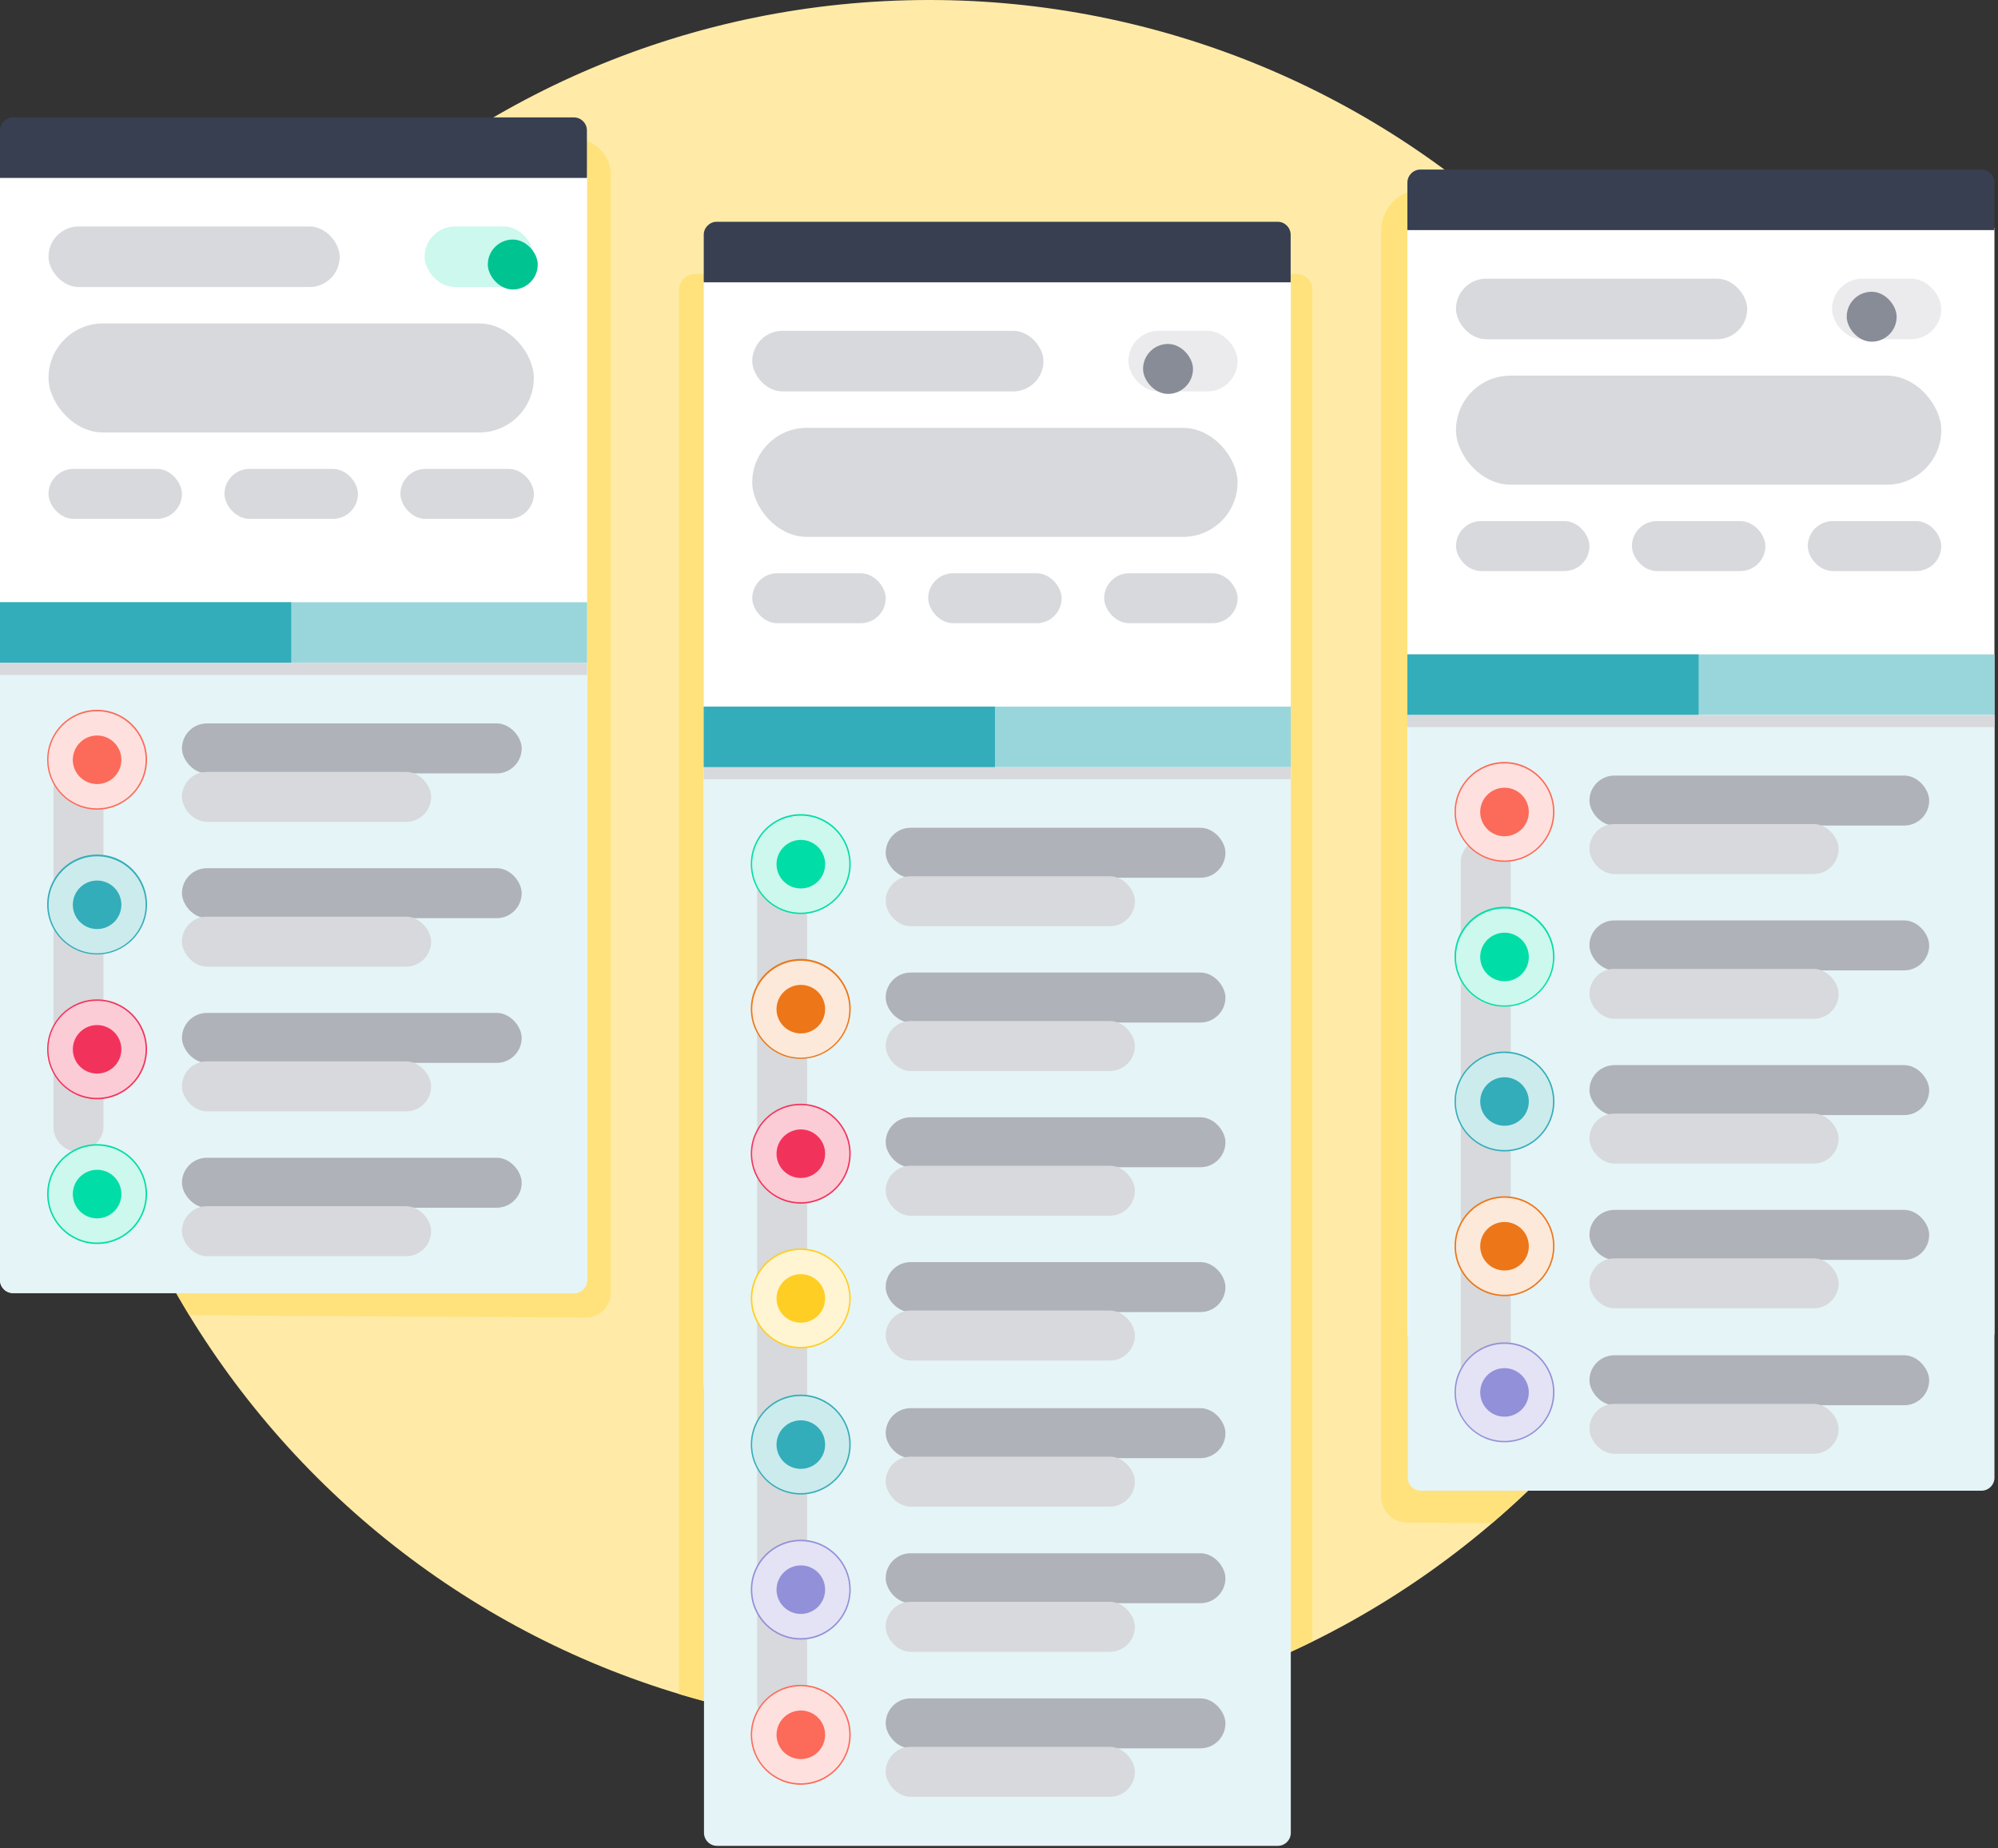 <?xml version="1.0" encoding="UTF-8"?>
<svg width="40px" height="37px" viewBox="0 0 40 37" version="1.1" xmlns="http://www.w3.org/2000/svg" xmlns:xlink="http://www.w3.org/1999/xlink">
    <rect x="0" y="0" width="40" height="37" fill="#333333" stroke="none"/>
    <!-- Generator: sketchtool 55 (78076) - https://sketchapp.com -->
    <title>123ED28A-E984-4EE9-8E39-8D13E86FBFD2@2x</title>
    <desc>Created with sketchtool.</desc>
    <g id="-V_2" stroke="none" stroke-width="1" fill="none" fill-rule="evenodd">
        <g id="Step3_13" transform="translate(-527, -341)">
            <g id="resources/illustrations/smartplans" transform="translate(527, 341)">
                <g id="Asset-2">
                    <path d="M35.948,17.322 C35.948,26.888 28.183,34.643 18.606,34.643 C9.028,34.644 1.263,26.889 1.263,17.323 C1.262,7.756 9.026,0.001 18.604,-5.29877241e-15 C23.204,-0.001 27.615,1.824 30.868,5.073 C34.121,8.321 35.948,12.727 35.948,17.322" id="Fill-1-2" fill="#FFEBA7"></path>
                    <path d="M25.965,5.484 L13.915,5.484 C13.831,5.482 13.749,5.515 13.689,5.574 C13.629,5.633 13.595,5.714 13.595,5.798 L13.595,33.91 C17.803,35.17 22.333,34.794 26.275,32.856 L26.275,5.798 C26.275,5.627 26.137,5.486 25.965,5.484 Z" id="Path" fill="#FFE27C" fill-rule="nonzero"></path>
                    <path d="M12.227,25.914 L12.227,3.473 C12.227,3.07 11.847,2.742 11.379,2.742 L9.237,2.742 C1.313,7.825 -1.103,18.293 3.791,26.328 L11.693,26.374 C11.967,26.392 12.205,26.188 12.227,25.914 Z" id="Path" fill="#FFE27C" fill-rule="nonzero"></path>
                    <path d="M35.948,17.322 C35.952,12.053 33.551,7.069 29.425,3.786 L28.497,3.786 C28.275,3.784 28.06,3.87 27.902,4.025 C27.743,4.18 27.652,4.392 27.65,4.614 L27.65,29.955 C27.65,30.095 27.706,30.228 27.805,30.327 C27.905,30.425 28.039,30.479 28.179,30.477 L29.871,30.489 C33.731,27.202 35.952,22.388 35.948,17.322 Z" id="Path" fill="#FFE27C" fill-rule="nonzero"></path>
                    <path d="M25.579,27.973 L14.35,27.973 C14.206,27.973 14.089,27.856 14.089,27.712 L14.089,5.604 L25.841,5.604 L25.841,27.712 C25.841,27.856 25.723,27.973 25.579,27.973 Z" id="Path" fill="#FFFFFF"></path>
                    <rect id="Rectangle" fill="#99D6DC" fill-rule="nonzero" x="14.089" y="14.144" width="11.753" height="1.213"></rect>
                    <path d="M14.089,15.357 L25.842,15.357 L25.842,36.688 C25.842,36.832 25.725,36.949 25.58,36.949 L14.356,36.949 C14.211,36.949 14.094,36.832 14.094,36.688 L14.094,15.357 L14.089,15.357 Z" id="Path" fill="#E5F4F6" fill-rule="nonzero"></path>
                    <rect id="Rectangle" fill="#EBEBED" fill-rule="nonzero" x="22.59" y="6.622" width="2.186" height="1.213" rx="0.606"></rect>
                    <rect id="Rectangle" fill="#878C97" fill-rule="nonzero" x="22.884" y="6.885" width="1" height="1" rx="0.5"></rect>
                    <rect id="Rectangle" fill="#D7D9DC" fill-rule="nonzero" x="15.06" y="6.622" width="5.83" height="1.213" rx="0.606"></rect>
                    <rect id="Rectangle" fill="#D7D9DC" fill-rule="nonzero" x="15.06" y="11.475" width="2.672" height="1" rx="0.5"></rect>
                    <rect id="Rectangle" fill="#D7D9DC" fill-rule="nonzero" x="18.582" y="11.475" width="2.672" height="1" rx="0.5"></rect>
                    <rect id="Rectangle" fill="#D7D9DC" fill-rule="nonzero" x="22.105" y="11.475" width="2.672" height="1" rx="0.5"></rect>
                    <rect id="Rectangle" fill="#D7D9DC" fill-rule="nonzero" x="15.06" y="8.564" width="9.716" height="2.183" rx="1.092"></rect>
                    <rect id="Rectangle" fill="#33ADB9" fill-rule="nonzero" x="14.089" y="14.144" width="5.83" height="1.213"></rect>
                    <rect id="Rectangle" fill="#AFB2B9" fill-rule="nonzero" x="17.732" y="16.57" width="6.801" height="1" rx="0.5"></rect>
                    <rect id="Rectangle" fill="#D7D9DC" fill-rule="nonzero" transform="translate(16.037, 25.951) rotate(90) translate(-16.037, -25.951) " x="7.414" y="25.83" width="17.246" height="1" rx="0.5"></rect>
                    <rect id="Rectangle" fill="#D7D9DC" fill-rule="nonzero" x="17.732" y="17.54" width="4.988" height="1" rx="0.5"></rect>
                    <ellipse id="Oval" fill="#FFCE24" fill-rule="nonzero" cx="16.031" cy="25.991" rx="1" ry="1"></ellipse>
                    <path d="M16.031,25.505 C16.228,25.505 16.406,25.623 16.482,25.804 C16.557,25.986 16.516,26.195 16.377,26.334 C16.238,26.473 16.029,26.515 15.847,26.44 C15.665,26.365 15.546,26.188 15.546,25.991 C15.547,25.724 15.764,25.507 16.031,25.505 L16.031,25.505 Z M16.031,25.021 C15.495,25.021 15.06,25.455 15.06,25.991 C15.06,26.527 15.495,26.961 16.031,26.961 C16.568,26.961 17.003,26.527 17.003,25.991 C17.003,25.455 16.568,25.021 16.031,25.021 Z" id="Shape" fill="#FFF5D3" fill-rule="nonzero"></path>
                    <rect id="Rectangle" fill="#AFB2B9" fill-rule="nonzero" x="17.732" y="19.468" width="6.801" height="1" rx="0.5"></rect>
                    <rect id="Rectangle" fill="#D7D9DC" fill-rule="nonzero" x="17.732" y="20.438" width="4.988" height="1" rx="0.5"></rect>
                    <ellipse id="Oval" fill="#EC7618" fill-rule="nonzero" cx="16.031" cy="20.195" rx="1" ry="1"></ellipse>
                    <path d="M16.031,19.715 C16.228,19.714 16.406,19.832 16.482,20.014 C16.557,20.195 16.516,20.404 16.377,20.544 C16.238,20.683 16.029,20.725 15.847,20.649 C15.665,20.574 15.546,20.397 15.546,20.201 C15.547,19.933 15.764,19.716 16.031,19.715 L16.031,19.715 Z M16.031,19.231 C15.495,19.231 15.06,19.665 15.06,20.201 C15.06,20.736 15.495,21.171 16.031,21.171 C16.568,21.171 17.003,20.736 17.003,20.201 C17.003,19.665 16.568,19.231 16.031,19.231 L16.031,19.231 Z" id="Shape" fill="#FCE9DA" fill-rule="nonzero"></path>
                    <rect id="Rectangle" fill="#AFB2B9" fill-rule="nonzero" x="17.732" y="22.365" width="6.801" height="1" rx="0.5"></rect>
                    <rect id="Rectangle" fill="#D7D9DC" fill-rule="nonzero" x="17.732" y="23.335" width="4.988" height="1" rx="0.5"></rect>
                    <ellipse id="Oval" fill="#F1335C" fill-rule="nonzero" cx="16.031" cy="23.094" rx="1" ry="1"></ellipse>
                    <path d="M16.031,22.608 C16.228,22.608 16.406,22.726 16.482,22.907 C16.557,23.089 16.516,23.298 16.377,23.437 C16.238,23.576 16.029,23.618 15.847,23.543 C15.665,23.468 15.546,23.29 15.546,23.094 C15.547,22.826 15.764,22.61 16.031,22.608 L16.031,22.608 Z M16.031,22.122 C15.638,22.122 15.283,22.358 15.132,22.721 C14.981,23.084 15.064,23.502 15.342,23.78 C15.62,24.058 16.038,24.142 16.402,23.991 C16.766,23.841 17.003,23.487 17.003,23.094 C17.003,22.558 16.568,22.123 16.031,22.122 Z" id="Shape" fill="#FCCCD6" fill-rule="nonzero"></path>
                    <rect id="Rectangle" fill="#AFB2B9" fill-rule="nonzero" x="17.732" y="25.264" width="6.801" height="1" rx="0.5"></rect>
                    <rect id="Rectangle" fill="#D7D9DC" fill-rule="nonzero" x="17.732" y="26.234" width="4.988" height="1" rx="0.5"></rect>
                    <rect id="Rectangle" fill="#AFB2B9" fill-rule="nonzero" x="17.732" y="28.188" width="6.801" height="1" rx="0.5"></rect>
                    <rect id="Rectangle" fill="#D7D9DC" fill-rule="nonzero" x="17.732" y="29.158" width="4.988" height="1" rx="0.5"></rect>
                    <rect id="Rectangle" fill="#AFB2B9" fill-rule="nonzero" x="17.732" y="31.092" width="6.801" height="1" rx="0.5"></rect>
                    <rect id="Rectangle" fill="#D7D9DC" fill-rule="nonzero" x="17.732" y="32.064" width="4.988" height="1" rx="0.5"></rect>
                    <rect id="Rectangle" fill="#AFB2B9" fill-rule="nonzero" x="17.732" y="33.997" width="6.801" height="1" rx="0.5"></rect>
                    <rect id="Rectangle" fill="#D7D9DC" fill-rule="nonzero" x="17.732" y="34.967" width="4.988" height="1" rx="0.5"></rect>
                    <ellipse id="Oval" fill="#00DDA6" fill-rule="nonzero" cx="16.031" cy="17.297" rx="1" ry="1"></ellipse>
                    <path d="M16.031,16.813 C16.228,16.812 16.406,16.93 16.482,17.112 C16.557,17.293 16.516,17.503 16.377,17.642 C16.237,17.781 16.028,17.822 15.846,17.747 C15.664,17.671 15.546,17.494 15.546,17.297 C15.547,17.03 15.764,16.813 16.031,16.813 L16.031,16.813 Z M16.031,16.327 C15.638,16.326 15.283,16.563 15.132,16.926 C14.981,17.289 15.064,17.707 15.342,17.985 C15.621,18.263 16.039,18.346 16.403,18.195 C16.766,18.045 17.003,17.69 17.003,17.297 C17.003,16.761 16.568,16.327 16.031,16.327 L16.031,16.327 Z" id="Shape" fill="#CCF8ED" fill-rule="nonzero"></path>
                    <ellipse id="Oval" fill="#33ADB9" fill-rule="nonzero" cx="16.031" cy="28.916" rx="1" ry="1"></ellipse>
                    <path d="M16.031,28.431 C16.228,28.431 16.406,28.549 16.482,28.73 C16.557,28.912 16.516,29.121 16.377,29.26 C16.237,29.399 16.028,29.441 15.846,29.365 C15.664,29.29 15.546,29.112 15.546,28.916 C15.547,28.648 15.764,28.432 16.031,28.431 L16.031,28.431 Z M16.031,27.946 C15.638,27.945 15.283,28.182 15.132,28.545 C14.981,28.908 15.064,29.326 15.342,29.604 C15.621,29.882 16.039,29.965 16.403,29.814 C16.766,29.663 17.003,29.309 17.003,28.916 C17.003,28.38 16.568,27.946 16.031,27.946 Z" id="Shape" fill="#CCEBED" fill-rule="nonzero"></path>
                    <ellipse id="Oval" fill="#9290D9" fill-rule="nonzero" cx="16.031" cy="31.821" rx="1" ry="1"></ellipse>
                    <path d="M16.031,31.335 C16.228,31.334 16.406,31.452 16.482,31.634 C16.557,31.815 16.516,32.024 16.377,32.164 C16.238,32.303 16.029,32.345 15.847,32.27 C15.665,32.194 15.546,32.017 15.546,31.821 C15.547,31.553 15.764,31.336 16.031,31.335 L16.031,31.335 Z M16.031,30.851 C15.495,30.851 15.06,31.285 15.06,31.821 C15.06,32.356 15.495,32.791 16.031,32.791 C16.568,32.791 17.003,32.356 17.003,31.821 C17.003,31.285 16.568,30.851 16.031,30.851 L16.031,30.851 Z" id="Shape" fill="#E4E3F5" fill-rule="nonzero"></path>
                    <ellipse id="Oval" fill="#FC6A59" fill-rule="nonzero" cx="16.031" cy="34.726" rx="1" ry="1"></ellipse>
                    <path d="M16.031,34.24 C16.228,34.239 16.406,34.357 16.482,34.539 C16.557,34.72 16.516,34.929 16.377,35.069 C16.238,35.208 16.029,35.25 15.847,35.175 C15.665,35.099 15.546,34.922 15.546,34.726 C15.547,34.458 15.764,34.241 16.031,34.24 L16.031,34.24 Z M16.031,33.754 C15.638,33.754 15.283,33.99 15.132,34.353 C14.981,34.716 15.064,35.134 15.342,35.412 C15.62,35.69 16.038,35.774 16.402,35.623 C16.766,35.473 17.003,35.119 17.003,34.726 C17.003,34.19 16.568,33.755 16.031,33.754 Z" id="Shape" fill="#FEE1DE" fill-rule="nonzero"></path>
                    <path d="M14.35,4.439 L25.578,4.439 C25.722,4.439 25.839,4.556 25.839,4.7 L25.839,5.651 L14.089,5.651 L14.089,4.7 C14.089,4.556 14.206,4.439 14.35,4.439 Z" id="Path" fill="#373F51" fill-rule="nonzero"></path>
                    <polygon id="Path" fill="#D7D9DC" fill-rule="nonzero" points="14.089 15.357 25.841 15.357 25.841 15.598 14.089 15.598 14.089 15.355"></polygon>
                    <g id="Group" transform="translate(0, 2.35)">
                        <path d="M11.492,23.534 L0.261,23.534 C0.117,23.534 1.76824517e-17,23.417 0,23.273 L0,1.165 L11.753,1.165 L11.753,23.273 C11.753,23.417 11.636,23.534 11.492,23.534 Z" id="Path" fill="#FFFFFF"></path>
                        <rect id="Rectangle" fill="#99D6DC" fill-rule="nonzero" x="0" y="9.705" width="11.753" height="1.213"></rect>
                        <path d="M0,10.918 L11.753,10.918 L11.753,23.273 C11.753,23.417 11.636,23.534 11.492,23.534 L0.261,23.534 C0.117,23.534 1.76824517e-17,23.417 0,23.273 L0,10.918 Z" id="Path" fill="#E5F4F6" fill-rule="nonzero"></path>
                        <rect id="Rectangle" fill="#CCF8ED" fill-rule="nonzero" x="8.502" y="2.183" width="2.186" height="1.213" rx="0.606"></rect>
                        <rect id="Rectangle" fill="#00C392" fill-rule="nonzero" x="9.766" y="2.445" width="1" height="1" rx="0.5"></rect>
                        <rect id="Rectangle" fill="#D7D9DC" fill-rule="nonzero" x="0.971" y="2.183" width="5.83" height="1.213" rx="0.606"></rect>
                        <rect id="Rectangle" fill="#D7D9DC" fill-rule="nonzero" x="0.971" y="7.036" width="2.672" height="1" rx="0.5"></rect>
                        <rect id="Rectangle" fill="#D7D9DC" fill-rule="nonzero" x="4.494" y="7.036" width="2.672" height="1" rx="0.5"></rect>
                        <rect id="Rectangle" fill="#D7D9DC" fill-rule="nonzero" x="8.016" y="7.036" width="2.672" height="1" rx="0.5"></rect>
                        <rect id="Rectangle" fill="#D7D9DC" fill-rule="nonzero" x="0.971" y="4.124" width="9.716" height="2.183" rx="1.092"></rect>
                        <rect id="Rectangle" fill="#33ADB9" fill-rule="nonzero" x="0" y="9.705" width="5.83" height="1.213"></rect>
                        <rect id="Rectangle" fill="#AFB2B9" fill-rule="nonzero" x="3.643" y="12.131" width="6.801" height="1" rx="0.5"></rect>
                        <rect id="Rectangle" fill="#D7D9DC" fill-rule="nonzero" transform="translate(1.949, 16.801) rotate(90) translate(-1.949, -16.801) " x="-1.957" y="16.679" width="7.812" height="1" rx="0.5"></rect>
                        <rect id="Rectangle" fill="#D7D9DC" fill-rule="nonzero" x="3.643" y="13.101" width="4.988" height="1" rx="0.5"></rect>
                        <ellipse id="Oval" fill="#FC6A59" fill-rule="nonzero" cx="1.944" cy="12.858" rx="1" ry="1"></ellipse>
                        <path d="M1.944,12.373 C2.141,12.373 2.318,12.492 2.393,12.674 C2.468,12.855 2.427,13.064 2.287,13.203 C2.148,13.342 1.938,13.383 1.757,13.307 C1.575,13.232 1.457,13.054 1.458,12.858 C1.458,12.59 1.676,12.373 1.944,12.373 L1.944,12.373 Z M1.944,11.888 C1.55,11.887 1.195,12.124 1.044,12.487 C0.893,12.85 0.976,13.268 1.255,13.546 C1.533,13.824 1.952,13.907 2.315,13.756 C2.679,13.606 2.916,13.251 2.915,12.858 C2.914,12.322 2.48,11.888 1.944,11.888 L1.944,11.888 Z" id="Shape" fill="#FEE1DE" fill-rule="nonzero"></path>
                        <rect id="Rectangle" fill="#AFB2B9" fill-rule="nonzero" x="3.643" y="15.029" width="6.801" height="1" rx="0.5"></rect>
                        <rect id="Rectangle" fill="#D7D9DC" fill-rule="nonzero" x="3.643" y="15.999" width="4.988" height="1" rx="0.5"></rect>
                        <ellipse id="Oval" fill="#33ADB9" fill-rule="nonzero" cx="1.944" cy="15.756" rx="1" ry="1"></ellipse>
                        <path d="M1.944,15.276 C2.212,15.276 2.43,15.493 2.43,15.761 C2.43,16.03 2.212,16.247 1.944,16.247 C1.675,16.247 1.458,16.03 1.458,15.761 C1.458,15.493 1.675,15.276 1.944,15.276 L1.944,15.276 Z M1.944,14.791 C1.407,14.791 0.973,15.226 0.973,15.761 C0.973,16.297 1.407,16.732 1.944,16.732 C2.48,16.732 2.915,16.297 2.915,15.761 C2.914,15.226 2.48,14.792 1.944,14.791 Z" id="Shape" fill="#CCEBED" fill-rule="nonzero"></path>
                        <rect id="Rectangle" fill="#AFB2B9" fill-rule="nonzero" x="3.643" y="17.926" width="6.801" height="1" rx="0.5"></rect>
                        <rect id="Rectangle" fill="#D7D9DC" fill-rule="nonzero" x="3.643" y="18.896" width="4.988" height="1" rx="0.5"></rect>
                        <ellipse id="Oval" fill="#F1335C" fill-rule="nonzero" cx="1.944" cy="18.655" rx="1" ry="1"></ellipse>
                        <path d="M1.944,18.169 C2.212,18.169 2.43,18.387 2.43,18.655 C2.43,18.923 2.212,19.14 1.944,19.14 C1.675,19.14 1.458,18.923 1.458,18.655 C1.458,18.387 1.675,18.169 1.944,18.169 L1.944,18.169 Z M1.944,17.683 C1.55,17.683 1.195,17.919 1.044,18.282 C0.893,18.645 0.976,19.063 1.254,19.341 C1.532,19.619 1.951,19.703 2.314,19.552 C2.678,19.402 2.915,19.048 2.915,18.655 C2.915,18.119 2.48,17.684 1.944,17.683 L1.944,17.683 Z" id="Shape" fill="#FCCCD6" fill-rule="nonzero"></path>
                        <rect id="Rectangle" fill="#AFB2B9" fill-rule="nonzero" x="3.643" y="20.825" width="6.801" height="1" rx="0.5"></rect>
                        <rect id="Rectangle" fill="#D7D9DC" fill-rule="nonzero" x="3.643" y="21.795" width="4.988" height="1" rx="0.5"></rect>
                        <ellipse id="Oval" fill="#00DDA6" fill-rule="nonzero" cx="1.944" cy="21.552" rx="1" ry="1"></ellipse>
                        <path d="M1.944,21.066 C2.212,21.066 2.43,21.284 2.43,21.552 C2.43,21.82 2.212,22.038 1.944,22.038 C1.675,22.038 1.458,21.82 1.458,21.552 C1.458,21.284 1.675,21.066 1.944,21.066 L1.944,21.066 Z M1.944,20.582 C1.407,20.582 0.973,21.016 0.973,21.552 C0.973,22.088 1.407,22.522 1.944,22.522 C2.48,22.522 2.915,22.088 2.915,21.552 C2.914,21.016 2.48,20.583 1.944,20.582 Z" id="Shape" fill="#CCF8ED" fill-rule="nonzero"></path>
                        <path d="M0.261,0 L11.489,0 C11.633,0 11.75,0.117 11.75,0.261 L11.75,1.212 L0,1.212 L0,0.261 C-1.76824509e-17,0.117 0.117,0 0.261,0 Z" id="Path" fill="#373F51" fill-rule="nonzero"></path>
                        <polygon id="Path" fill="#D7D9DC" fill-rule="nonzero" points="0 10.918 11.752 10.918 11.752 11.159 0 11.159 0 10.916"></polygon>
                        <path d="M39.668,24.578 L28.438,24.578 C28.294,24.578 28.176,24.461 28.176,24.317 L28.176,2.209 L39.929,2.209 L39.929,24.317 C39.929,24.386 39.902,24.453 39.853,24.502 C39.804,24.551 39.737,24.578 39.668,24.578 Z" id="Path" fill="#FFFFFF"></path>
                        <rect id="Rectangle" fill="#99D6DC" fill-rule="nonzero" x="28.176" y="10.749" width="11.753" height="1.213"></rect>
                        <path d="M28.176,11.962 L39.929,11.962 L39.929,27.229 C39.929,27.373 39.812,27.49 39.668,27.49 L28.444,27.49 C28.3,27.49 28.183,27.373 28.183,27.229 L28.183,11.962 L28.176,11.962 Z" id="Path" fill="#E5F4F6" fill-rule="nonzero"></path>
                        <rect id="Rectangle" fill="#EBEBED" fill-rule="nonzero" x="36.678" y="3.228" width="2.186" height="1.213" rx="0.606"></rect>
                        <rect id="Rectangle" fill="#878C97" fill-rule="nonzero" x="36.971" y="3.49" width="1" height="1" rx="0.5"></rect>
                        <rect id="Rectangle" fill="#D7D9DC" fill-rule="nonzero" x="29.149" y="3.228" width="5.83" height="1.213" rx="0.606"></rect>
                        <rect id="Rectangle" fill="#D7D9DC" fill-rule="nonzero" x="29.149" y="8.081" width="2.672" height="1" rx="0.5"></rect>
                        <rect id="Rectangle" fill="#D7D9DC" fill-rule="nonzero" x="32.671" y="8.081" width="2.672" height="1" rx="0.5"></rect>
                        <rect id="Rectangle" fill="#D7D9DC" fill-rule="nonzero" x="36.192" y="8.081" width="2.672" height="1" rx="0.5"></rect>
                        <rect id="Rectangle" fill="#D7D9DC" fill-rule="nonzero" x="29.149" y="5.169" width="9.716" height="2.183" rx="1.092"></rect>
                        <rect id="Rectangle" fill="#33ADB9" fill-rule="nonzero" x="28.176" y="10.749" width="5.83" height="1.213"></rect>
                        <rect id="Rectangle" fill="#AFB2B9" fill-rule="nonzero" x="31.821" y="13.175" width="6.801" height="1" rx="0.5"></rect>
                        <rect id="Rectangle" fill="#D7D9DC" fill-rule="nonzero" transform="translate(30.124, 19.989) rotate(90) translate(-30.124, -19.989) " x="24.537" y="19.868" width="11.174" height="1" rx="0.5"></rect>
                        <rect id="Rectangle" fill="#D7D9DC" fill-rule="nonzero" x="31.821" y="14.145" width="4.988" height="1" rx="0.5"></rect>
                        <ellipse id="Oval" fill="#FC6A59" fill-rule="nonzero" cx="30.12" cy="13.902" rx="1" ry="1"></ellipse>
                        <path d="M30.12,13.418 C30.317,13.418 30.494,13.536 30.57,13.718 C30.645,13.9 30.603,14.109 30.464,14.247 C30.324,14.386 30.115,14.428 29.933,14.352 C29.752,14.276 29.633,14.099 29.634,13.902 C29.635,13.635 29.852,13.418 30.12,13.418 L30.12,13.418 Z M30.12,12.932 C29.727,12.932 29.372,13.168 29.221,13.531 C29.07,13.894 29.153,14.312 29.431,14.59 C29.71,14.868 30.128,14.951 30.492,14.801 C30.855,14.65 31.092,14.295 31.092,13.902 C31.092,13.367 30.657,12.932 30.12,12.932 L30.12,12.932 Z" id="Shape" fill="#FEE1DE" fill-rule="nonzero"></path>
                        <rect id="Rectangle" fill="#AFB2B9" fill-rule="nonzero" x="31.821" y="16.074" width="6.801" height="1" rx="0.5"></rect>
                        <rect id="Rectangle" fill="#D7D9DC" fill-rule="nonzero" x="31.821" y="17.044" width="4.988" height="1" rx="0.5"></rect>
                        <ellipse id="Oval" fill="#00DDA6" fill-rule="nonzero" cx="30.12" cy="16.801" rx="1" ry="1"></ellipse>
                        <path d="M30.12,16.32 C30.389,16.32 30.607,16.538 30.607,16.806 C30.607,17.074 30.389,17.292 30.12,17.292 C29.852,17.292 29.634,17.074 29.634,16.806 C29.634,16.538 29.852,16.32 30.12,16.32 L30.12,16.32 Z M30.12,15.836 C29.584,15.836 29.149,16.27 29.149,16.806 C29.149,17.342 29.584,17.776 30.12,17.776 C30.657,17.776 31.092,17.342 31.092,16.806 C31.092,16.27 30.657,15.836 30.12,15.836 L30.12,15.836 Z" id="Shape" fill="#CCF8ED" fill-rule="nonzero"></path>
                        <rect id="Rectangle" fill="#AFB2B9" fill-rule="nonzero" x="31.821" y="18.971" width="6.801" height="1" rx="0.5"></rect>
                        <rect id="Rectangle" fill="#D7D9DC" fill-rule="nonzero" x="31.821" y="19.941" width="4.988" height="1" rx="0.5"></rect>
                        <ellipse id="Oval" fill="#33ADB9" fill-rule="nonzero" cx="30.12" cy="19.699" rx="1" ry="1"></ellipse>
                        <path d="M30.12,19.214 C30.389,19.214 30.607,19.431 30.607,19.699 C30.607,19.967 30.389,20.185 30.12,20.185 C29.852,20.185 29.634,19.967 29.634,19.699 C29.634,19.431 29.852,19.214 30.12,19.214 L30.12,19.214 Z M30.12,18.728 C29.727,18.727 29.372,18.964 29.221,19.327 C29.07,19.69 29.153,20.108 29.431,20.386 C29.709,20.664 30.127,20.747 30.491,20.597 C30.854,20.447 31.092,20.092 31.092,19.699 C31.092,19.442 30.99,19.195 30.807,19.012 C30.625,18.83 30.378,18.728 30.12,18.728 Z" id="Shape" fill="#CCEBED" fill-rule="nonzero"></path>
                        <rect id="Rectangle" fill="#AFB2B9" fill-rule="nonzero" x="31.821" y="21.869" width="6.801" height="1" rx="0.5"></rect>
                        <rect id="Rectangle" fill="#D7D9DC" fill-rule="nonzero" x="31.821" y="22.839" width="4.988" height="1" rx="0.5"></rect>
                        <rect id="Rectangle" fill="#AFB2B9" fill-rule="nonzero" x="31.821" y="24.779" width="6.801" height="1" rx="0.5"></rect>
                        <rect id="Rectangle" fill="#D7D9DC" fill-rule="nonzero" x="31.821" y="25.751" width="4.988" height="1" rx="0.5"></rect>
                        <ellipse id="Oval" fill="#EC7618" fill-rule="nonzero" cx="30.12" cy="22.596" rx="1" ry="1"></ellipse>
                        <path d="M30.12,22.111 C30.389,22.111 30.607,22.328 30.607,22.596 C30.607,22.865 30.389,23.082 30.12,23.082 C29.852,23.082 29.634,22.865 29.634,22.596 C29.634,22.328 29.852,22.111 30.12,22.111 L30.12,22.111 Z M30.12,21.626 C29.584,21.626 29.149,22.061 29.149,22.596 C29.149,23.132 29.584,23.567 30.12,23.567 C30.657,23.567 31.092,23.132 31.092,22.596 C31.092,22.061 30.657,21.626 30.12,21.626 Z" id="Shape" fill="#FCE9DA" fill-rule="nonzero"></path>
                        <ellipse id="Oval" fill="#9290D9" fill-rule="nonzero" cx="30.12" cy="25.521" rx="1" ry="1"></ellipse>
                        <path d="M30.12,25.037 C30.317,25.037 30.494,25.155 30.57,25.337 C30.645,25.518 30.603,25.727 30.464,25.866 C30.324,26.005 30.115,26.046 29.933,25.971 C29.752,25.895 29.633,25.718 29.634,25.521 C29.634,25.392 29.685,25.269 29.776,25.178 C29.868,25.087 29.991,25.036 30.12,25.037 L30.12,25.037 Z M30.12,24.551 C29.727,24.55 29.372,24.787 29.221,25.15 C29.07,25.513 29.153,25.931 29.431,26.209 C29.71,26.487 30.128,26.57 30.492,26.42 C30.855,26.269 31.092,25.914 31.092,25.521 C31.092,24.985 30.657,24.551 30.12,24.551 L30.12,24.551 Z" id="Shape" fill="#E4E3F5" fill-rule="nonzero"></path>
                        <path d="M28.438,1.044 L39.665,1.044 C39.81,1.044 39.927,1.161 39.927,1.306 L39.927,2.256 L28.176,2.256 L28.176,1.306 C28.176,1.161 28.294,1.044 28.438,1.044 Z" id="Path" fill="#373F51" fill-rule="nonzero"></path>
                        <polygon id="Path" fill="#D7D9DC" fill-rule="nonzero" points="28.176 11.962 39.928 11.962 39.928 12.204 28.176 12.204 28.176 11.961"></polygon>
                    </g>
                </g>
            </g>
        </g>
    </g>
</svg>